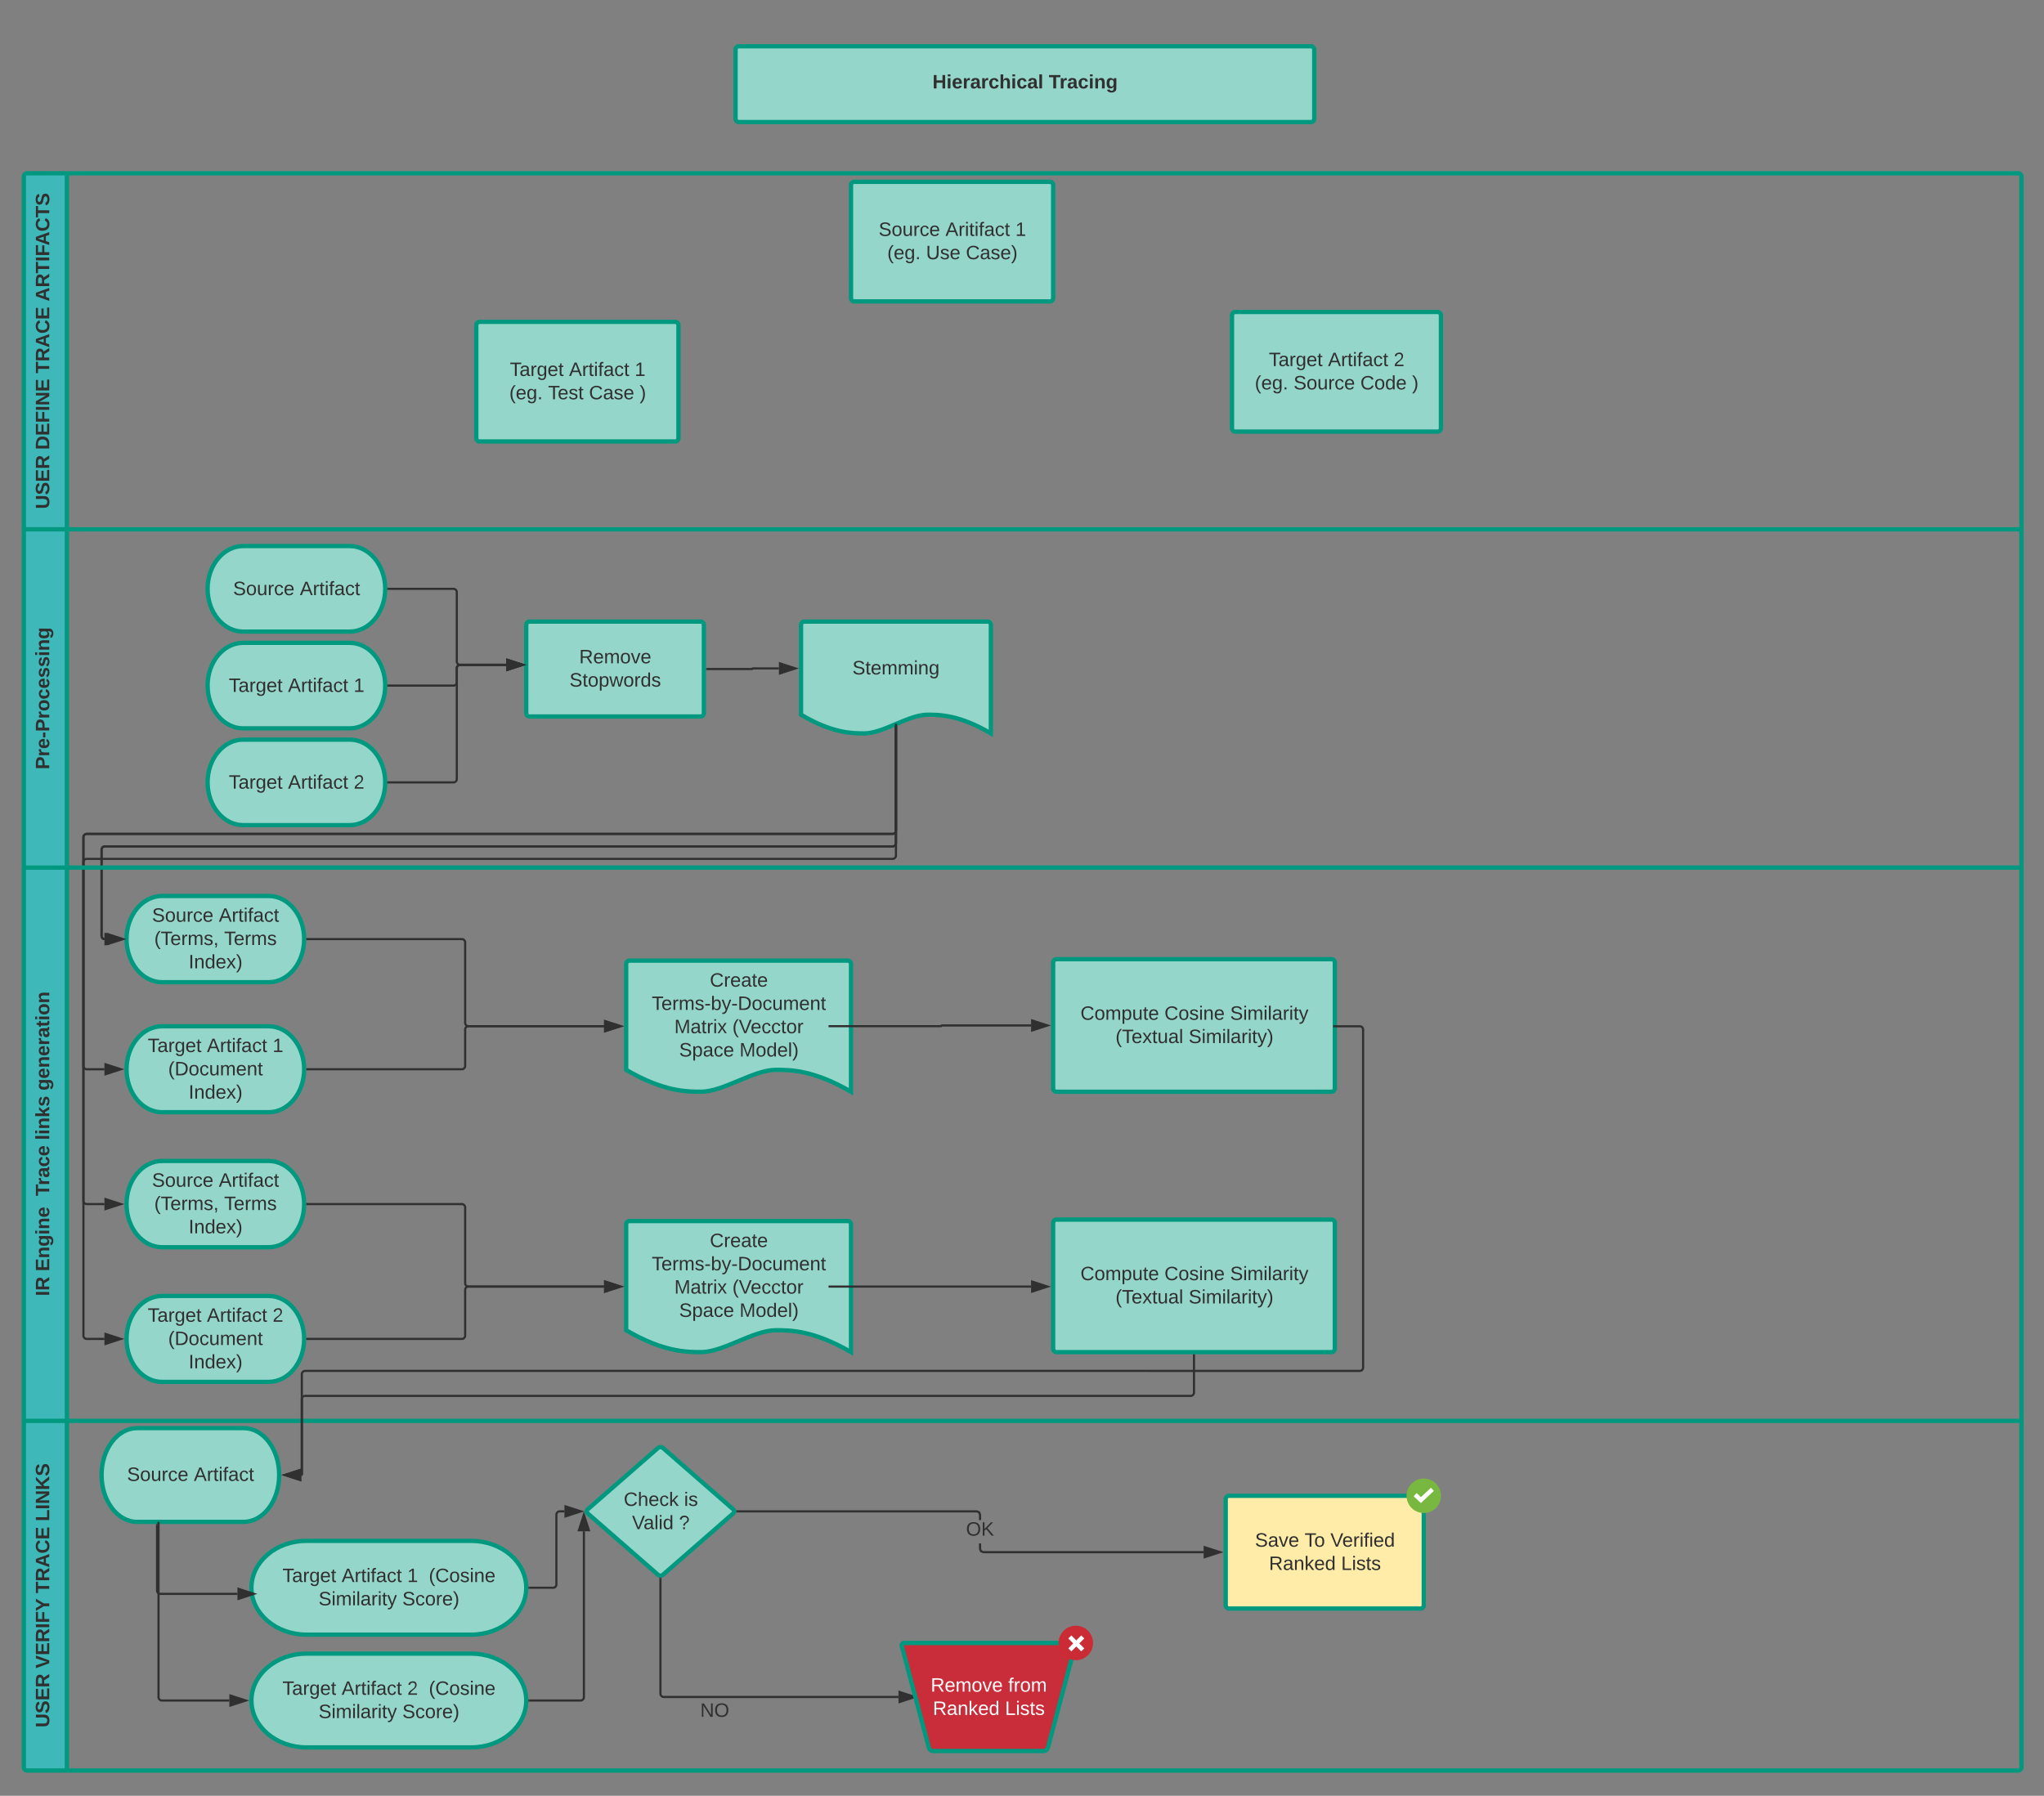 <svg xmlns="http://www.w3.org/2000/svg" xmlns:xlink="http://www.w3.org/1999/xlink" xmlns:lucid="lucid" width="1896" height="1666"><rect width="100%" height="100%" fill="#808080" stroke="none"/><g transform="translate(-68 -49)" lucid:page-tab-id="0_0"><path d="M723.9 669.68h41.77c.16 0 .3-.13.3-.3 0-.15.12-.28.28-.28h24.28" stroke="#303030" stroke-width="2" fill="none"/><path d="M723.9 670.68h-1v-2h1z" fill="#303030"/><path d="M805.8 669.1l-14.27 4.63v-9.27z" stroke="#303030" stroke-width="2" fill="#303030"/><path d="M811.03 628.65c0-1.65 1.34-3 3-3h170.1c1.65 0 3 1.35 3 3V729.4c-29.4-17.33-47.72-17.33-58.82-17.33-17.6 0-41.02 17.33-58.63 17.33-10.92 0-29.4 0-58.64-17.33z" stroke="#00987e" stroke-width="4" fill="#95d6cb"/><use xlink:href="#a" transform="matrix(1,0,0,1,816.593,631.214) translate(42.075 43.454)"/><path d="M857.38 220.67c0-1.66 1.34-3 3-3h181.53c1.67 0 3 1.34 3 3v104.97c0 1.66-1.33 3-3 3H860.4c-1.66 0-3-1.34-3-3z" stroke="#00987e" stroke-width="4" fill="#95d6cb"/><use xlink:href="#b" transform="matrix(1,0,0,1,862.937,223.227) translate(20.1 44.654)"/><use xlink:href="#c" transform="matrix(1,0,0,1,862.937,223.227) translate(82.05 44.654)"/><use xlink:href="#d" transform="matrix(1,0,0,1,862.937,223.227) translate(146.9 44.654)"/><use xlink:href="#e" transform="matrix(1,0,0,1,862.937,223.227) translate(28.1 66.254)"/><use xlink:href="#f" transform="matrix(1,0,0,1,862.937,223.227) translate(64.05 66.254)"/><use xlink:href="#g" transform="matrix(1,0,0,1,862.937,223.227) translate(101 66.254)"/><path d="M392.37 555.6c18.2 0 32.95 17.77 32.95 39.68 0 21.9-14.75 39.67-32.95 39.67h-98.85c-18.2 0-32.95-17.76-32.95-39.67 0-21.9 14.75-39.67 32.95-39.67z" stroke="#00987e" stroke-width="4" fill="#95d6cb"/><use xlink:href="#b" transform="matrix(1,0,0,1,266.129,561.172) translate(18.075 39.954)"/><use xlink:href="#h" transform="matrix(1,0,0,1,266.129,561.172) translate(80.025 39.954)"/><path d="M556.14 628.65c0-1.65 1.34-3 3-3H717.9c1.64 0 3 1.35 3 3v82.06c0 1.66-1.36 3-3 3H559.13c-1.66 0-3-1.34-3-3z" stroke="#00987e" stroke-width="4" fill="#95d6cb"/><use xlink:href="#i" transform="matrix(1,0,0,1,561.697,631.214) translate(43.55 33.154)"/><use xlink:href="#j" transform="matrix(1,0,0,1,561.697,631.214) translate(34.55 54.754)"/><path d="M678.38 1392.3c1.25-1.08 3.27-1.08 4.52 0l65.15 56.87c1.25 1.1 1.25 2.86 0 3.95l-65.15 56.86c-1.25 1.1-3.27 1.1-4.52 0l-65.15-56.86c-1.25-1.1-1.25-2.86 0-3.95z" stroke="#00987e" stroke-width="4" fill="#95d6cb"/><use xlink:href="#k" transform="matrix(1,0,0,1,616.532,1395.901) translate(30.05 50.154)"/><use xlink:href="#l" transform="matrix(1,0,0,1,616.532,1395.901) translate(86 50.154)"/><use xlink:href="#m" transform="matrix(1,0,0,1,616.532,1395.901) translate(37.725 71.754)"/><use xlink:href="#n" transform="matrix(1,0,0,1,616.532,1395.901) translate(81.275 71.754)"/><path d="M978.08 1485.8l.65 1.55 1.55.64h204.18v2H979.88l-2.7-1.12-1.1-2.7v-5.3h2zm-1.1-34.54l1.1 2.7v5.3h-2v-4.92l-.64-1.55-1.56-.66H752.2v-2h222.08z" fill="#303030"/><path d="M752.23 1452.14h-1.5l.47-1-.47-1h1.5zM1199.73 1489l-14.27 4.63v-9.27z" fill="#303030"/><path d="M1202.96 1489l-18.5 6V1483zm-16.5 3.25l10.03-3.26-10.04-3.27z" fill="#303030"/><use xlink:href="#o" transform="matrix(1,0,0,1,964.081,1459.269) translate(0 14.4)"/><path d="M648.83 943.22c0-1.65 1.34-3 3-3h202.55c1.65 0 3 1.35 3 3v118.6c-34.83-20.3-56.52-20.3-69.66-20.3-20.85 0-48.6 20.3-69.45 20.3-12.93 0-34.83 0-69.44-20.3z" stroke="#00987e" stroke-width="4" fill="#95d6cb"/><use xlink:href="#p" transform="matrix(1,0,0,1,654.386,945.785) translate(72.05 18.554)"/><use xlink:href="#q" transform="matrix(1,0,0,1,654.386,945.785) translate(18.175 40.154)"/><use xlink:href="#r" transform="matrix(1,0,0,1,654.386,945.785) translate(39.125 61.754)"/><use xlink:href="#s" transform="matrix(1,0,0,1,654.386,945.785) translate(92.975 61.754)"/><use xlink:href="#t" transform="matrix(1,0,0,1,654.386,945.785) translate(43.575 83.354)"/><use xlink:href="#u" transform="matrix(1,0,0,1,654.386,945.785) translate(99.575 83.354)"/><path d="M1204.96 1439.68c0-1.65 1.34-3 3-3h177.72c1.66 0 3 1.35 3 3v98.62c0 1.66-1.34 3-3 3h-177.72c-1.66 0-3-1.34-3-3z" stroke="#00987e" stroke-width="4" fill="#ffeca9"/><path d="M1404.68 1436.68c0 8.84-7.16 16-16 16-8.83 0-16-7.16-16-16 0-8.83 7.17-16 16-16 8.84 0 16 7.17 16 16z" fill="#78b740"/><path d="M1382.05 1434.2l-2.74 2.92 6.73 6.3 12.02-11.28-2.74-2.9-9.27 8.7-3.98-3.74z" fill="#fff"/><use xlink:href="#v" transform="matrix(1,0,0,1,1210.522,1442.246) translate(21.6 41.654)"/><use xlink:href="#w" transform="matrix(1,0,0,1,1210.522,1442.246) translate(67.6 41.654)"/><use xlink:href="#x" transform="matrix(1,0,0,1,1210.522,1442.246) translate(91.55 41.654)"/><use xlink:href="#y" transform="matrix(1,0,0,1,1210.522,1442.246) translate(34.55 63.254)"/><use xlink:href="#z" transform="matrix(1,0,0,1,1210.522,1442.246) translate(101.5 63.254)"/><path d="M750.3 94.94c0-1.65 1.35-3 3-3h530.8c1.65 0 3 1.35 3 3v64.27c0 1.66-1.35 3-3 3H753.3c-1.65 0-3-1.34-3-3z" stroke="#00987e" stroke-width="4" fill="#95d6cb"/><use xlink:href="#A" transform="matrix(1,0,0,1,755.311,96.942) translate(177.625 34.1)"/><use xlink:href="#B" transform="matrix(1,0,0,1,755.311,96.942) translate(285.525 34.1)"/><path d="M1044.9 941.86c0-1.65 1.35-3 3-3h255.27c1.66 0 3 1.35 3 3v116.97c0 1.66-1.34 3-3 3H1047.9c-1.65 0-3-1.34-3-3z" stroke="#00987e" stroke-width="4" fill="#95d6cb"/><use xlink:href="#C" transform="matrix(1,0,0,1,1050.472,944.426) translate(19.75 50.654)"/><use xlink:href="#D" transform="matrix(1,0,0,1,1050.472,944.426) translate(97.65 50.654)"/><use xlink:href="#E" transform="matrix(1,0,0,1,1050.472,944.426) translate(158.55 50.654)"/><use xlink:href="#F" transform="matrix(1,0,0,1,1050.472,944.426) translate(52.25 72.254)"/><use xlink:href="#G" transform="matrix(1,0,0,1,1050.472,944.426) translate(120.1 72.254)"/><path d="M509.8 350.6c0-1.67 1.33-3 3-3h181.53c1.65 0 3 1.33 3 3v104.96c0 1.65-1.35 3-3 3H512.8c-1.67 0-3-1.35-3-3z" stroke="#00987e" stroke-width="4" fill="#95d6cb"/><use xlink:href="#H" transform="matrix(1,0,0,1,515.352,353.146) translate(25.6 44.654)"/><use xlink:href="#I" transform="matrix(1,0,0,1,515.352,353.146) translate(80.5 44.654)"/><use xlink:href="#d" transform="matrix(1,0,0,1,515.352,353.146) translate(141.4 44.654)"/><use xlink:href="#e" transform="matrix(1,0,0,1,515.352,353.146) translate(25.1 66.254)"/><use xlink:href="#J" transform="matrix(1,0,0,1,515.352,353.146) translate(61.05 66.254)"/><use xlink:href="#K" transform="matrix(1,0,0,1,515.352,353.146) translate(99 66.254)"/><use xlink:href="#L" transform="matrix(1,0,0,1,515.352,353.146) translate(145.95 66.254)"/><path d="M1210.8 341.44c0-1.65 1.35-3 3-3h187.8c1.67 0 3 1.35 3 3v104.98c0 1.65-1.33 3-3 3h-187.8c-1.65 0-3-1.35-3-3z" stroke="#00987e" stroke-width="4" fill="#95d6cb"/><use xlink:href="#H" transform="matrix(1,0,0,1,1216.365,344.004) translate(28.6 44.654)"/><use xlink:href="#I" transform="matrix(1,0,0,1,1216.365,344.004) translate(83.5 44.654)"/><use xlink:href="#M" transform="matrix(1,0,0,1,1216.365,344.004) translate(144.4 44.654)"/><use xlink:href="#e" transform="matrix(1,0,0,1,1216.365,344.004) translate(15.6 66.254)"/><use xlink:href="#N" transform="matrix(1,0,0,1,1216.365,344.004) translate(51.55 66.254)"/><use xlink:href="#O" transform="matrix(1,0,0,1,1216.365,344.004) translate(113.5 66.254)"/><use xlink:href="#L" transform="matrix(1,0,0,1,1216.365,344.004) translate(161.45 66.254)"/><path d="M392.37 645.4c18.2 0 32.95 17.75 32.95 39.65s-14.75 39.67-32.95 39.67h-98.85c-18.2 0-32.95-17.76-32.95-39.67 0-21.9 14.75-39.66 32.95-39.66z" stroke="#00987e" stroke-width="4" fill="#95d6cb"/><use xlink:href="#H" transform="matrix(1,0,0,1,266.129,650.948) translate(14.1 39.954)"/><use xlink:href="#I" transform="matrix(1,0,0,1,266.129,650.948) translate(69 39.954)"/><use xlink:href="#P" transform="matrix(1,0,0,1,266.129,650.948) translate(129.9 39.954)"/><path d="M392.37 735.16c18.2 0 32.95 17.76 32.95 39.67 0 21.9-14.75 39.67-32.95 39.67h-98.85c-18.2 0-32.95-17.76-32.95-39.67 0-21.9 14.75-39.67 32.95-39.67z" stroke="#00987e" stroke-width="4" fill="#95d6cb"/><use xlink:href="#H" transform="matrix(1,0,0,1,266.129,740.723) translate(14.1 39.954)"/><use xlink:href="#I" transform="matrix(1,0,0,1,266.129,740.723) translate(69 39.954)"/><use xlink:href="#Q" transform="matrix(1,0,0,1,266.129,740.723) translate(129.9 39.954)"/><path d="M428.32 685.05h60.4c1.66 0 3-1.34 3-3v-13.27c0-1.66 1.35-3 3-3h42.9" stroke="#303030" stroke-width="2" fill="none"/><path d="M428.35 686.05h-1.1l.07-.96-.03-1.05h1.05z" fill="#303030"/><path d="M552.9 665.78l-14.27 4.63v-9.26z" stroke="#303030" stroke-width="2" fill="#303030"/><path d="M428.32 774.83h60.4c1.66 0 3-1.34 3-3V668.78c0-1.66 1.35-3 3-3h42.9" stroke="#303030" stroke-width="2" fill="none"/><path d="M428.35 775.83h-1.1l.07-.97-.03-1.03h1.05z" fill="#303030"/><path d="M552.9 665.78l-14.27 4.63v-9.26z" stroke="#303030" stroke-width="2" fill="#303030"/><path d="M317.18 880.22c18.2 0 32.95 17.9 32.95 40s-14.75 40-32.95 40h-98.85c-18.2 0-32.95-17.9-32.95-40s14.75-40 32.95-40z" stroke="#00987e" stroke-width="4" fill="#95d6cb"/><use xlink:href="#b" transform="matrix(1,0,0,1,190.94,885.777) translate(18.075 18.354)"/><use xlink:href="#R" transform="matrix(1,0,0,1,190.94,885.777) translate(80.025 18.354)"/><use xlink:href="#S" transform="matrix(1,0,0,1,190.94,885.777) translate(20.175 39.954)"/><use xlink:href="#T" transform="matrix(1,0,0,1,190.94,885.777) translate(84.975 39.954)"/><use xlink:href="#U" transform="matrix(1,0,0,1,190.94,885.777) translate(52.025 61.554)"/><path d="M317.18 1001.12c18.2 0 32.95 17.84 32.95 39.85 0 22.02-14.75 39.86-32.95 39.86h-98.85c-18.2 0-32.95-17.84-32.95-39.86 0-22 14.75-39.85 32.95-39.85z" stroke="#00987e" stroke-width="4" fill="#95d6cb"/><use xlink:href="#H" transform="matrix(1,0,0,1,190.94,1006.678) translate(14.1 18.354)"/><use xlink:href="#I" transform="matrix(1,0,0,1,190.94,1006.678) translate(69 18.354)"/><use xlink:href="#d" transform="matrix(1,0,0,1,190.94,1006.678) translate(129.9 18.354)"/><use xlink:href="#V" transform="matrix(1,0,0,1,190.94,1006.678) translate(33.075 39.954)"/><use xlink:href="#W" transform="matrix(1,0,0,1,190.94,1006.678) translate(52.025 61.554)"/><path d="M428.32 595.28h60.4c1.66 0 3 1.34 3 3v64.5c0 1.65 1.35 3 3 3h42.9" stroke="#303030" stroke-width="2" fill="none"/><path d="M428.35 596.28h-1.1l.07-.97-.03-1.02h1.05z" fill="#303030"/><path d="M552.9 665.78l-14.27 4.63v-9.26z" stroke="#303030" stroke-width="2" fill="#303030"/><path d="M899.08 723.62V831.2c0 1.66-1.34 3-3 3H165.2c-1.65 0-3 1.35-3 3v80.35c0 1.47 1.2 2.67 2.68 2.67" stroke="#303030" stroke-width="2" fill="none"/><path d="M900.08 723.64h-2V723l2-.77z" fill="#303030"/><path d="M180.14 920.22l-14.26 4.63v-9.27z" stroke="#303030" stroke-width="2" fill="#303030"/><path d="M899.08 721.47V831.2c0 1.66-1.34 3-3 3H165.2c-1.65 0-3 1.35-3 3v80.02c0 1.65 1.35 3 3 3h1.68M899.08 721.5v-1.03" stroke="#303030" stroke-width="2" fill="none"/><path d="M182.14 920.22l-14.26 4.63v-9.27z" stroke="#303030" stroke-width="2" fill="#303030"/><path d="M899.08 723.62v96c0 1.65-1.34 3-3 3h-747.7c-1.66 0-3 1.34-3 3v212.35c0 1.66 1.34 3 3 3h16.5" stroke="#303030" stroke-width="2" fill="none"/><path d="M900.08 723.64h-2V723l2-.77z" fill="#303030"/><path d="M180.14 1040.97l-14.26 4.64v-9.26z" stroke="#303030" stroke-width="2" fill="#303030"/><path d="M317.18 1251.3c18.2 0 32.95 17.85 32.95 39.86 0 22-14.75 39.86-32.95 39.86h-98.85c-18.2 0-32.95-17.85-32.95-39.86 0-22 14.75-39.85 32.95-39.85z" stroke="#00987e" stroke-width="4" fill="#95d6cb"/><use xlink:href="#H" transform="matrix(1,0,0,1,190.94,1256.867) translate(14.1 18.354)"/><use xlink:href="#I" transform="matrix(1,0,0,1,190.94,1256.867) translate(69 18.354)"/><use xlink:href="#M" transform="matrix(1,0,0,1,190.94,1256.867) translate(129.9 18.354)"/><use xlink:href="#V" transform="matrix(1,0,0,1,190.94,1256.867) translate(33.075 39.954)"/><use xlink:href="#W" transform="matrix(1,0,0,1,190.94,1256.867) translate(52.025 61.554)"/><path d="M317.18 1126.07c18.2 0 32.95 17.9 32.95 40s-14.75 40-32.95 40h-98.85c-18.2 0-32.95-17.9-32.95-40s14.75-40 32.95-40z" stroke="#00987e" stroke-width="4" fill="#95d6cb"/><use xlink:href="#b" transform="matrix(1,0,0,1,190.94,1131.629) translate(18.075 18.354)"/><use xlink:href="#R" transform="matrix(1,0,0,1,190.94,1131.629) translate(80.025 18.354)"/><use xlink:href="#S" transform="matrix(1,0,0,1,190.94,1131.629) translate(20.175 39.954)"/><use xlink:href="#T" transform="matrix(1,0,0,1,190.94,1131.629) translate(84.975 39.954)"/><use xlink:href="#U" transform="matrix(1,0,0,1,190.94,1131.629) translate(52.025 61.554)"/><path d="M899.08 723.62V842.8c0 1.65-1.34 3-3 3h-747.7c-1.66 0-3 1.33-3 3v314.27c0 1.65 1.34 3 3 3h16.5" stroke="#303030" stroke-width="2" fill="none"/><path d="M900.08 723.64h-2V723l2-.77z" fill="#303030"/><path d="M180.14 1166.07l-14.26 4.63v-9.27z" stroke="#303030" stroke-width="2" fill="#303030"/><path d="M899.08 723.62v96c0 1.65-1.34 3-3 3h-747.7c-1.66 0-3 1.34-3 3v462.54c0 1.66 1.34 3 3 3h16.5" stroke="#303030" stroke-width="2" fill="none"/><path d="M900.08 723.64h-2V723l2-.77z" fill="#303030"/><path d="M180.14 1291.16l-14.26 4.64v-9.27z" stroke="#303030" stroke-width="2" fill="#303030"/><path d="M648.83 1184.8c0-1.67 1.34-3 3-3h202.55c1.65 0 3 1.33 3 3v118.6c-34.83-20.3-56.52-20.3-69.66-20.3-20.85 0-48.6 20.3-69.45 20.3-12.93 0-34.83 0-69.44-20.3z" stroke="#00987e" stroke-width="4" fill="#95d6cb"/><use xlink:href="#p" transform="matrix(1,0,0,1,654.386,1187.35) translate(72.05 18.554)"/><use xlink:href="#q" transform="matrix(1,0,0,1,654.386,1187.35) translate(18.175 40.154)"/><use xlink:href="#r" transform="matrix(1,0,0,1,654.386,1187.35) translate(39.125 61.754)"/><use xlink:href="#s" transform="matrix(1,0,0,1,654.386,1187.35) translate(92.975 61.754)"/><use xlink:href="#t" transform="matrix(1,0,0,1,654.386,1187.35) translate(43.575 83.354)"/><use xlink:href="#u" transform="matrix(1,0,0,1,654.386,1187.35) translate(99.575 83.354)"/><path d="M1044.9 1183.43c0-1.66 1.35-3 3-3h255.27c1.66 0 3 1.34 3 3v116.97c0 1.65-1.34 3-3 3H1047.9c-1.65 0-3-1.35-3-3z" stroke="#00987e" stroke-width="4" fill="#95d6cb"/><g><use xlink:href="#C" transform="matrix(1,0,0,1,1050.472,1185.991) translate(19.75 50.654)"/><use xlink:href="#D" transform="matrix(1,0,0,1,1050.472,1185.991) translate(97.65 50.654)"/><use xlink:href="#E" transform="matrix(1,0,0,1,1050.472,1185.991) translate(158.55 50.654)"/><use xlink:href="#F" transform="matrix(1,0,0,1,1050.472,1185.991) translate(52.25 72.254)"/><use xlink:href="#G" transform="matrix(1,0,0,1,1050.472,1185.991) translate(120.1 72.254)"/></g><path d="M353.13 1166.07h143.35c1.65 0 3 1.34 3 3v70.52c0 1.65 1.34 3 3 3h125.84" stroke="#303030" stroke-width="2" fill="none"/><path d="M353.16 1167.07h-1.1l.07-.98-.03-1.03h1.06z" fill="#303030"/><path d="M643.6 1242.6l-14.28 4.63v-9.27z" stroke="#303030" stroke-width="2" fill="#303030"/><path d="M353.13 1291.16h143.35c1.65 0 3-1.34 3-3v-42.57c0-1.66 1.34-3 3-3h125.84" stroke="#303030" stroke-width="2" fill="none"/><path d="M353.16 1292.16h-1.1l.07-.97-.03-1.04h1.06z" fill="#303030"/><path d="M643.6 1242.6l-14.28 4.63v-9.27z" stroke="#303030" stroke-width="2" fill="#303030"/><path d="M353.13 920.22h143.35c1.65 0 3 1.34 3 3v74.8c0 1.66 1.34 3 3 3h125.84" stroke="#303030" stroke-width="2" fill="none"/><path d="M353.16 921.22h-1.1l.07-.98-.03-1.02h1.06z" fill="#303030"/><path d="M643.6 1001.03l-14.28 4.63v-9.27z" stroke="#303030" stroke-width="2" fill="#303030"/><path d="M353.13 1040.97h143.35c1.65 0 3-1.34 3-3v-33.94c0-1.66 1.34-3 3-3h125.84" stroke="#303030" stroke-width="2" fill="none"/><path d="M353.16 1041.97h-1.1l.07-.97-.03-1.03h1.06z" fill="#303030"/><path d="M643.6 1001.03l-14.28 4.63v-9.27z" stroke="#303030" stroke-width="2" fill="#303030"/><path d="M840.56 1242.6H1024.4M840.58 1242.6h-4.02" stroke="#303030" stroke-width="2" fill="none"/><path d="M1039.67 1242.6l-14.26 4.64v-9.27z" stroke="#303030" stroke-width="2" fill="#303030"/><path d="M840.56 1001.03H940.9c.18 0 .33-.15.33-.34 0-.2.16-.35.34-.35h82.84M840.58 1001.03h-4.02" stroke="#303030" stroke-width="2" fill="none"/><path d="M1039.67 1000.35l-14.26 4.63v-9.27z" stroke="#303030" stroke-width="2" fill="#303030"/><g><path d="M130.1 1691.58h-37c-1.67 0-3-1.34-3-3V212.75c0-1.66 1.33-3 3-3h37" fill="#3fb8b9"/><path d="M130.1 1691.58h-37c-1.67 0-3-1.34-3-3V212.75c0-1.66 1.33-3 3-3h37" stroke="#00987e" stroke-width="4" fill="none"/><path d="M130.1 1691.58h1810c1.66 0 3-1.34 3-3V212.75c0-1.66-1.34-3-3-3h-1810M130.1 1691.58V209.75M90.1 1367.17h1853M90.1 853.9h1853M90.1 540.06h1853" stroke="#00987e" stroke-width="4" fill="none"/></g><g><use xlink:href="#X" transform="matrix(6.123233995736766e-17,-1,1,6.123233995736766e-17,90.086,540.058) translate(18.9 23.6)"/><use xlink:href="#Y" transform="matrix(6.123233995736766e-17,-1,1,6.123233995736766e-17,90.086,540.058) translate(73.8 23.6)"/><use xlink:href="#Z" transform="matrix(6.123233995736766e-17,-1,1,6.123233995736766e-17,90.086,540.058) translate(144.65 23.6)"/><use xlink:href="#aa" transform="matrix(6.123233995736766e-17,-1,1,6.123233995736766e-17,90.086,540.058) translate(211.45 23.6)"/></g><g><use xlink:href="#ab" transform="matrix(6.123233995736766e-17,-1,1,6.123233995736766e-17,90.086,853.912) translate(91.1 23.6)"/></g><g><use xlink:href="#ac" transform="matrix(6.123233995736766e-17,-1,1,6.123233995736766e-17,90.086,1367.168) translate(115.775 23.6)"/><use xlink:href="#ad" transform="matrix(6.123233995736766e-17,-1,1,6.123233995736766e-17,90.086,1367.168) translate(138.725 23.6)"/><use xlink:href="#ae" transform="matrix(6.123233995736766e-17,-1,1,6.123233995736766e-17,90.086,1367.168) translate(208.575 23.6)"/><use xlink:href="#af" transform="matrix(6.123233995736766e-17,-1,1,6.123233995736766e-17,90.086,1367.168) translate(260.525 23.6)"/><use xlink:href="#ag" transform="matrix(6.123233995736766e-17,-1,1,6.123233995736766e-17,90.086,1367.168) translate(306.475 23.6)"/></g><g><use xlink:href="#X" transform="matrix(6.123233995736766e-17,-1,1,6.123233995736766e-17,90.086,1691.581) translate(39.95 23.6)"/><use xlink:href="#ah" transform="matrix(6.123233995736766e-17,-1,1,6.123233995736766e-17,90.086,1691.581) translate(94.85 23.6)"/><use xlink:href="#Z" transform="matrix(6.123233995736766e-17,-1,1,6.123233995736766e-17,90.086,1691.581) translate(164.4 23.6)"/><use xlink:href="#ai" transform="matrix(6.123233995736766e-17,-1,1,6.123233995736766e-17,90.086,1691.581) translate(231.2 23.6)"/></g><path d="M294 1373.9c18.2 0 32.96 19.46 32.96 43.48 0 24.03-14.76 43.5-32.95 43.5h-98.84c-18.2 0-32.95-19.47-32.95-43.5 0-24.02 14.76-43.5 32.96-43.5z" stroke="#00987e" stroke-width="4" fill="#95d6cb"/><g><use xlink:href="#b" transform="matrix(1,0,0,1,167.767,1379.448) translate(18.075 43.454)"/><use xlink:href="#R" transform="matrix(1,0,0,1,167.767,1379.448) translate(80.025 43.454)"/></g><path d="M505.16 1478.5c28.15 0 50.98 19.48 50.98 43.5 0 24.03-22.83 43.5-50.98 43.5H352.22c-28.16 0-50.98-19.47-50.98-43.5 0-24.02 22.82-43.5 50.98-43.5z" stroke="#00987e" stroke-width="4" fill="#95d6cb"/><g><use xlink:href="#H" transform="matrix(1,0,0,1,306.801,1484.066) translate(23.175 32.654)"/><use xlink:href="#I" transform="matrix(1,0,0,1,306.801,1484.066) translate(78.075 32.654)"/><use xlink:href="#aj" transform="matrix(1,0,0,1,306.801,1484.066) translate(138.975 32.654)"/><use xlink:href="#ak" transform="matrix(1,0,0,1,306.801,1484.066) translate(158.975 32.654)"/><use xlink:href="#al" transform="matrix(1,0,0,1,306.801,1484.066) translate(56.7 54.254)"/><use xlink:href="#am" transform="matrix(1,0,0,1,306.801,1484.066) translate(134.4 54.254)"/></g><path d="M505.16 1583.12c28.15 0 50.98 19.48 50.98 43.5s-22.83 43.5-50.98 43.5H352.22c-28.16 0-50.98-19.48-50.98-43.5s22.82-43.5 50.98-43.5z" stroke="#00987e" stroke-width="4" fill="#95d6cb"/><g><use xlink:href="#H" transform="matrix(1,0,0,1,306.801,1588.684) translate(23.175 32.654)"/><use xlink:href="#I" transform="matrix(1,0,0,1,306.801,1588.684) translate(78.075 32.654)"/><use xlink:href="#an" transform="matrix(1,0,0,1,306.801,1588.684) translate(138.975 32.654)"/><use xlink:href="#ak" transform="matrix(1,0,0,1,306.801,1588.684) translate(158.975 32.654)"/><use xlink:href="#al" transform="matrix(1,0,0,1,306.801,1588.684) translate(56.7 54.254)"/><use xlink:href="#am" transform="matrix(1,0,0,1,306.801,1588.684) translate(134.4 54.254)"/></g><path d="M213.68 1463.88v60.8c0 1.65 1.34 3 3 3h71.57" stroke="#303030" stroke-width="2" fill="none"/><path d="M214.68 1463.9h-2v-1.02h2z" fill="#303030"/><path d="M303.5 1527.67l-14.25 4.64v-9.26z" stroke="#303030" stroke-width="2" fill="#303030"/><path d="M215.04 1461.88v161.74c0 1.66 1.34 3 3 3h62.7M215.04 1461.9v-1.02" stroke="#303030" stroke-width="2" fill="none"/><path d="M296 1626.62l-14.26 4.64V1622z" stroke="#303030" stroke-width="2" fill="#303030"/><path d="M680.64 1513.77v106.57c0 1.66 1.34 3 3 3h217.8" stroke="#303030" stroke-width="2" fill="none"/><path d="M681.1 1512.87l.54-.22v1.14h-2v-1.26z" fill="#303030"/><path d="M916.7 1623.34l-14.26 4.64v-9.27z" stroke="#303030" stroke-width="2" fill="#303030"/><g><use xlink:href="#ao" transform="matrix(1,0,0,1,717.528,1627.343) translate(0 14.4)"/></g><path d="M904.5 1576.13c-.43-1.6.56-2.9 2.22-2.9h156.2c1.66 0 2.66 1.3 2.23 2.9l-25.17 94.42c-.43 1.6-2.12 2.9-3.78 2.9H933.45c-1.66 0-3.35-1.3-3.78-2.9z" stroke="#00987e" stroke-width="4" fill="#c92d39"/><path d="M1081.93 1573.23c0 8.84-7.17 16-16 16-8.84 0-16-7.16-16-16 0-8.83 7.16-16 16-16 8.83 0 16 7.17 16 16z" fill="#cb2b35"/><path d="M1066.34 1570.82l-4.58-4.6-2.83 2.84 4.58 4.6-4.57 4.57 2.83 2.83 4.58-4.58 4.6 4.58 2.82-2.83-4.6-4.58 4.6-4.6-2.83-2.82-4.6 4.6z" fill="#fff"/><g><use xlink:href="#ap" transform="matrix(1,0,0,1,908.721,1578.234) translate(22.6 40.154)"/><use xlink:href="#aq" transform="matrix(1,0,0,1,908.721,1578.234) translate(94.5 40.154)"/><use xlink:href="#ar" transform="matrix(1,0,0,1,908.721,1578.234) translate(24.55 61.754)"/><use xlink:href="#as" transform="matrix(1,0,0,1,908.721,1578.234) translate(91.5 61.754)"/></g><path d="M559.14 1522h21.97c1.67 0 3-1.34 3-3v-64.86c0-1.65 1.35-3 3-3h4.48" stroke="#303030" stroke-width="2" fill="none"/><path d="M559.16 1523h-1.07l.04-1.06-.05-.94h1.06z" fill="#303030"/><path d="M606.84 1451.14l-14.26 4.64v-9.27z" stroke="#303030" stroke-width="2" fill="#303030"/><path d="M559.14 1626.62h47.48c1.65 0 3-1.34 3-3v-153.97" stroke="#303030" stroke-width="2" fill="none"/><path d="M559.16 1627.62h-1.07l.04-1.06-.05-.94h1.06z" fill="#303030"/><path d="M609.62 1454.38l4.63 14.27h-9.27z" stroke="#303030" stroke-width="2" fill="#303030"/><path d="M1175.54 1306.4v34.6c0 1.65-1.34 3-3 3H350.96c-1.66 0-3 1.34-3 3v69.9c0 .26-.23.48-.5.48" stroke="#303030" stroke-width="2" fill="none"/><path d="M1176.54 1306.42h-2v-1.02h2z" fill="#303030"/><path d="M332.2 1417.38l14.26-4.63v9.27z" stroke="#303030" stroke-width="2" fill="#303030"/><path d="M1305.6 1001.12h23.8c1.67 0 3 1.34 3 3v313.7c0 1.66-1.33 3-3 3H350.97c-1.66 0-3 1.35-3 3v93.07c0 .26-.23.48-.5.48M1305.64 1001.12h-1.03" stroke="#303030" stroke-width="2" fill="none"/><path d="M332.2 1417.38l14.26-4.63v9.27z" stroke="#303030" stroke-width="2" fill="#303030"/><defs><path fill="#303030" d="M185-189c-5-48-123-54-124 2 14 75 158 14 163 119 3 78-121 87-175 55-17-10-28-26-33-46l33-7c5 56 141 63 141-1 0-78-155-14-162-118-5-82 145-84 179-34 5 7 8 16 11 25" id="at"/><path fill="#303030" d="M59-47c-2 24 18 29 38 22v24C64 9 27 4 27-40v-127H5v-23h24l9-43h21v43h35v23H59v120" id="au"/><path fill="#303030" d="M100-194c63 0 86 42 84 106H49c0 40 14 67 53 68 26 1 43-12 49-29l28 8c-11 28-37 45-77 45C44 4 14-33 15-96c1-61 26-98 85-98zm52 81c6-60-76-77-97-28-3 7-6 17-6 28h103" id="av"/><path fill="#303030" d="M210-169c-67 3-38 105-44 169h-31v-121c0-29-5-50-35-48C34-165 62-65 56 0H25l-1-190h30c1 10-1 24 2 32 10-44 99-50 107 0 11-21 27-35 58-36 85-2 47 119 55 194h-31v-121c0-29-5-49-35-48" id="aw"/><path fill="#303030" d="M24-231v-30h32v30H24zM24 0v-190h32V0H24" id="ax"/><path fill="#303030" d="M117-194c89-4 53 116 60 194h-32v-121c0-31-8-49-39-48C34-167 62-67 57 0H25l-1-190h30c1 10-1 24 2 32 11-22 29-35 61-36" id="ay"/><path fill="#303030" d="M177-190C167-65 218 103 67 71c-23-6-38-20-44-43l32-5c15 47 100 32 89-28v-30C133-14 115 1 83 1 29 1 15-40 15-95c0-56 16-97 71-98 29-1 48 16 59 35 1-10 0-23 2-32h30zM94-22c36 0 50-32 50-73 0-42-14-75-50-75-39 0-46 34-46 75s6 73 46 73" id="az"/><g id="a"><use transform="matrix(0.05,0,0,0.05,0,0)" xlink:href="#at"/><use transform="matrix(0.05,0,0,0.05,12,0)" xlink:href="#au"/><use transform="matrix(0.05,0,0,0.05,17,0)" xlink:href="#av"/><use transform="matrix(0.05,0,0,0.05,27,0)" xlink:href="#aw"/><use transform="matrix(0.05,0,0,0.05,41.95,0)" xlink:href="#aw"/><use transform="matrix(0.05,0,0,0.05,56.9,0)" xlink:href="#ax"/><use transform="matrix(0.05,0,0,0.05,60.85,0)" xlink:href="#ay"/><use transform="matrix(0.05,0,0,0.05,70.85,0)" xlink:href="#az"/></g><path fill="#303030" d="M100-194c62-1 85 37 85 99 1 63-27 99-86 99S16-35 15-95c0-66 28-99 85-99zM99-20c44 1 53-31 53-75 0-43-8-75-51-75s-53 32-53 75 10 74 51 75" id="aA"/><path fill="#303030" d="M84 4C-5 8 30-112 23-190h32v120c0 31 7 50 39 49 72-2 45-101 50-169h31l1 190h-30c-1-10 1-25-2-33-11 22-28 36-60 37" id="aB"/><path fill="#303030" d="M114-163C36-179 61-72 57 0H25l-1-190h30c1 12-1 29 2 39 6-27 23-49 58-41v29" id="aC"/><path fill="#303030" d="M96-169c-40 0-48 33-48 73s9 75 48 75c24 0 41-14 43-38l32 2c-6 37-31 61-74 61-59 0-76-41-82-99-10-93 101-131 147-64 4 7 5 14 7 22l-32 3c-4-21-16-35-41-35" id="aD"/><g id="b"><use transform="matrix(0.05,0,0,0.05,0,0)" xlink:href="#at"/><use transform="matrix(0.05,0,0,0.05,12,0)" xlink:href="#aA"/><use transform="matrix(0.05,0,0,0.05,22,0)" xlink:href="#aB"/><use transform="matrix(0.05,0,0,0.05,32,0)" xlink:href="#aC"/><use transform="matrix(0.05,0,0,0.05,37.95,0)" xlink:href="#aD"/><use transform="matrix(0.05,0,0,0.05,46.95,0)" xlink:href="#av"/></g><path fill="#303030" d="M205 0l-28-72H64L36 0H1l101-248h38L239 0h-34zm-38-99l-47-123c-12 45-31 82-46 123h93" id="aE"/><path fill="#303030" d="M101-234c-31-9-42 10-38 44h38v23H63V0H32v-167H5v-23h27c-7-52 17-82 69-68v24" id="aF"/><path fill="#303030" d="M141-36C126-15 110 5 73 4 37 3 15-17 15-53c-1-64 63-63 125-63 3-35-9-54-41-54-24 1-41 7-42 31l-33-3c5-37 33-52 76-52 45 0 72 20 72 64v82c-1 20 7 32 28 27v20c-31 9-61-2-59-35zM48-53c0 20 12 33 32 33 41-3 63-29 60-74-43 2-92-5-92 41" id="aG"/><g id="c"><use transform="matrix(0.05,0,0,0.05,0,0)" xlink:href="#aE"/><use transform="matrix(0.05,0,0,0.05,12,0)" xlink:href="#aC"/><use transform="matrix(0.05,0,0,0.05,17.95,0)" xlink:href="#ax"/><use transform="matrix(0.05,0,0,0.05,21.9,0)" xlink:href="#au"/><use transform="matrix(0.05,0,0,0.05,26.9,0)" xlink:href="#ax"/><use transform="matrix(0.05,0,0,0.05,30.85,0)" xlink:href="#aF"/><use transform="matrix(0.05,0,0,0.05,35.85,0)" xlink:href="#aG"/><use transform="matrix(0.05,0,0,0.05,45.85,0)" xlink:href="#aD"/><use transform="matrix(0.05,0,0,0.05,54.85,0)" xlink:href="#au"/></g><path fill="#303030" d="M27 0v-27h64v-190l-56 39v-29l58-41h29v221h61V0H27" id="aH"/><use transform="matrix(0.05,0,0,0.05,0,0)" xlink:href="#aH" id="d"/><path fill="#303030" d="M87 75C49 33 22-17 22-94c0-76 28-126 65-167h31c-38 41-64 92-64 168S80 34 118 75H87" id="aI"/><path fill="#303030" d="M33 0v-38h34V0H33" id="aJ"/><g id="e"><use transform="matrix(0.05,0,0,0.05,0,0)" xlink:href="#aI"/><use transform="matrix(0.05,0,0,0.05,5.95,0)" xlink:href="#av"/><use transform="matrix(0.05,0,0,0.05,15.95,0)" xlink:href="#az"/><use transform="matrix(0.05,0,0,0.05,25.95,0)" xlink:href="#aJ"/></g><path fill="#303030" d="M232-93c-1 65-40 97-104 97C67 4 28-28 28-90v-158h33c8 89-33 224 67 224 102 0 64-133 71-224h33v155" id="aK"/><path fill="#303030" d="M135-143c-3-34-86-38-87 0 15 53 115 12 119 90S17 21 10-45l28-5c4 36 97 45 98 0-10-56-113-15-118-90-4-57 82-63 122-42 12 7 21 19 24 35" id="aL"/><g id="f"><use transform="matrix(0.05,0,0,0.05,0,0)" xlink:href="#aK"/><use transform="matrix(0.05,0,0,0.05,12.95,0)" xlink:href="#aL"/><use transform="matrix(0.05,0,0,0.05,21.95,0)" xlink:href="#av"/></g><path fill="#303030" d="M212-179c-10-28-35-45-73-45-59 0-87 40-87 99 0 60 29 101 89 101 43 0 62-24 78-52l27 14C228-24 195 4 139 4 59 4 22-46 18-125c-6-104 99-153 187-111 19 9 31 26 39 46" id="aM"/><path fill="#303030" d="M33-261c38 41 65 92 65 168S71 34 33 75H2C39 34 66-17 66-93S39-220 2-261h31" id="aN"/><g id="g"><use transform="matrix(0.05,0,0,0.05,0,0)" xlink:href="#aM"/><use transform="matrix(0.05,0,0,0.05,12.95,0)" xlink:href="#aG"/><use transform="matrix(0.05,0,0,0.05,22.95,0)" xlink:href="#aL"/><use transform="matrix(0.05,0,0,0.05,31.95,0)" xlink:href="#av"/><use transform="matrix(0.05,0,0,0.05,41.95,0)" xlink:href="#aN"/></g><g id="h"><use transform="matrix(0.05,0,0,0.05,0,0)" xlink:href="#aE"/><use transform="matrix(0.05,0,0,0.05,12,0)" xlink:href="#aC"/><use transform="matrix(0.05,0,0,0.05,17.95,0)" xlink:href="#au"/><use transform="matrix(0.05,0,0,0.05,22.95,0)" xlink:href="#ax"/><use transform="matrix(0.05,0,0,0.05,26.9,0)" xlink:href="#aF"/><use transform="matrix(0.05,0,0,0.05,31.9,0)" xlink:href="#aG"/><use transform="matrix(0.05,0,0,0.05,41.9,0)" xlink:href="#aD"/><use transform="matrix(0.05,0,0,0.05,50.9,0)" xlink:href="#au"/></g><path fill="#303030" d="M233-177c-1 41-23 64-60 70L243 0h-38l-65-103H63V0H30v-248c88 3 205-21 203 71zM63-129c60-2 137 13 137-47 0-61-80-42-137-45v92" id="aO"/><path fill="#303030" d="M108 0H70L1-190h34L89-25l56-165h34" id="aP"/><g id="i"><use transform="matrix(0.05,0,0,0.05,0,0)" xlink:href="#aO"/><use transform="matrix(0.05,0,0,0.05,12.95,0)" xlink:href="#av"/><use transform="matrix(0.05,0,0,0.05,22.95,0)" xlink:href="#aw"/><use transform="matrix(0.05,0,0,0.05,37.9,0)" xlink:href="#aA"/><use transform="matrix(0.05,0,0,0.05,47.9,0)" xlink:href="#aP"/><use transform="matrix(0.05,0,0,0.05,56.9,0)" xlink:href="#av"/></g><path fill="#303030" d="M115-194c55 1 70 41 70 98S169 2 115 4C84 4 66-9 55-30l1 105H24l-1-265h31l2 30c10-21 28-34 59-34zm-8 174c40 0 45-34 45-75s-6-73-45-74c-42 0-51 32-51 76 0 43 10 73 51 73" id="aQ"/><path fill="#303030" d="M206 0h-36l-40-164L89 0H53L-1-190h32L70-26l43-164h34l41 164 42-164h31" id="aR"/><path fill="#303030" d="M85-194c31 0 48 13 60 33l-1-100h32l1 261h-30c-2-10 0-23-3-31C134-8 116 4 85 4 32 4 16-35 15-94c0-66 23-100 70-100zm9 24c-40 0-46 34-46 75 0 40 6 74 45 74 42 0 51-32 51-76 0-42-9-74-50-73" id="aS"/><g id="j"><use transform="matrix(0.05,0,0,0.05,0,0)" xlink:href="#at"/><use transform="matrix(0.05,0,0,0.05,12,0)" xlink:href="#au"/><use transform="matrix(0.05,0,0,0.05,17,0)" xlink:href="#aA"/><use transform="matrix(0.05,0,0,0.05,27,0)" xlink:href="#aQ"/><use transform="matrix(0.05,0,0,0.05,37,0)" xlink:href="#aR"/><use transform="matrix(0.05,0,0,0.05,49.95,0)" xlink:href="#aA"/><use transform="matrix(0.05,0,0,0.05,59.95,0)" xlink:href="#aC"/><use transform="matrix(0.05,0,0,0.05,65.9,0)" xlink:href="#aS"/><use transform="matrix(0.05,0,0,0.05,75.9,0)" xlink:href="#aL"/></g><path fill="#303030" d="M106-169C34-169 62-67 57 0H25v-261h32l-1 103c12-21 28-36 61-36 89 0 53 116 60 194h-32v-121c2-32-8-49-39-48" id="aT"/><path fill="#303030" d="M143 0L79-87 56-68V0H24v-261h32v163l83-92h37l-77 82L181 0h-38" id="aU"/><g id="k"><use transform="matrix(0.05,0,0,0.05,0,0)" xlink:href="#aM"/><use transform="matrix(0.05,0,0,0.05,12.95,0)" xlink:href="#aT"/><use transform="matrix(0.05,0,0,0.05,22.95,0)" xlink:href="#av"/><use transform="matrix(0.05,0,0,0.05,32.95,0)" xlink:href="#aD"/><use transform="matrix(0.05,0,0,0.05,41.95,0)" xlink:href="#aU"/></g><g id="l"><use transform="matrix(0.05,0,0,0.05,0,0)" xlink:href="#ax"/><use transform="matrix(0.05,0,0,0.05,3.95,0)" xlink:href="#aL"/></g><path fill="#303030" d="M137 0h-34L2-248h35l83 218 83-218h36" id="aV"/><path fill="#303030" d="M24 0v-261h32V0H24" id="aW"/><g id="m"><use transform="matrix(0.05,0,0,0.05,0,0)" xlink:href="#aV"/><use transform="matrix(0.05,0,0,0.05,10.65,0)" xlink:href="#aG"/><use transform="matrix(0.05,0,0,0.05,20.65,0)" xlink:href="#aW"/><use transform="matrix(0.05,0,0,0.05,24.6,0)" xlink:href="#ax"/><use transform="matrix(0.05,0,0,0.05,28.55,0)" xlink:href="#aS"/></g><path fill="#303030" d="M103-251c84 0 111 97 45 133-19 10-37 24-39 52H78c0-63 77-55 77-114 0-30-21-42-52-43-32 0-53 17-56 46l-32-2c7-45 34-72 88-72zM77 0v-35h34V0H77" id="aX"/><use transform="matrix(0.05,0,0,0.05,0,0)" xlink:href="#aX" id="n"/><path fill="#303030" d="M140-251c81 0 123 46 123 126C263-46 219 4 140 4 59 4 17-45 17-125s42-126 123-126zm0 227c63 0 89-41 89-101s-29-99-89-99c-61 0-89 39-89 99S79-25 140-24" id="aY"/><path fill="#303030" d="M194 0L95-120 63-95V0H30v-248h33v124l119-124h40L117-140 236 0h-42" id="aZ"/><g id="o"><use transform="matrix(0.05,0,0,0.05,0,0)" xlink:href="#aY"/><use transform="matrix(0.05,0,0,0.05,14,0)" xlink:href="#aZ"/></g><g id="p"><use transform="matrix(0.05,0,0,0.05,0,0)" xlink:href="#aM"/><use transform="matrix(0.05,0,0,0.05,12.95,0)" xlink:href="#aC"/><use transform="matrix(0.05,0,0,0.05,18.9,0)" xlink:href="#av"/><use transform="matrix(0.05,0,0,0.05,28.9,0)" xlink:href="#aG"/><use transform="matrix(0.05,0,0,0.05,38.9,0)" xlink:href="#au"/><use transform="matrix(0.05,0,0,0.05,43.9,0)" xlink:href="#av"/></g><path fill="#303030" d="M127-220V0H93v-220H8v-28h204v28h-85" id="ba"/><path fill="#303030" d="M16-82v-28h88v28H16" id="bb"/><path fill="#303030" d="M115-194c53 0 69 39 70 98 0 66-23 100-70 100C84 3 66-7 56-30L54 0H23l1-261h32v101c10-23 28-34 59-34zm-8 174c40 0 45-34 45-75 0-40-5-75-45-74-42 0-51 32-51 76 0 43 10 73 51 73" id="bc"/><path fill="#303030" d="M179-190L93 31C79 59 56 82 12 73V49c39 6 53-20 64-50L1-190h34L92-34l54-156h33" id="bd"/><path fill="#303030" d="M30-248c118-7 216 8 213 122C240-48 200 0 122 0H30v-248zM63-27c89 8 146-16 146-99s-60-101-146-95v194" id="be"/><g id="q"><use transform="matrix(0.05,0,0,0.05,0,0)" xlink:href="#ba"/><use transform="matrix(0.05,0,0,0.05,8.95,0)" xlink:href="#av"/><use transform="matrix(0.05,0,0,0.05,18.95,0)" xlink:href="#aC"/><use transform="matrix(0.05,0,0,0.05,24.9,0)" xlink:href="#aw"/><use transform="matrix(0.05,0,0,0.05,39.85,0)" xlink:href="#aL"/><use transform="matrix(0.05,0,0,0.05,48.85,0)" xlink:href="#bb"/><use transform="matrix(0.05,0,0,0.05,54.8,0)" xlink:href="#bc"/><use transform="matrix(0.05,0,0,0.05,64.8,0)" xlink:href="#bd"/><use transform="matrix(0.05,0,0,0.05,73.8,0)" xlink:href="#bb"/><use transform="matrix(0.05,0,0,0.05,79.75,0)" xlink:href="#be"/><use transform="matrix(0.05,0,0,0.05,92.7,0)" xlink:href="#aA"/><use transform="matrix(0.05,0,0,0.05,102.7,0)" xlink:href="#aD"/><use transform="matrix(0.05,0,0,0.05,111.7,0)" xlink:href="#aB"/><use transform="matrix(0.05,0,0,0.05,121.7,0)" xlink:href="#aw"/><use transform="matrix(0.05,0,0,0.05,136.65,0)" xlink:href="#av"/><use transform="matrix(0.05,0,0,0.05,146.65,0)" xlink:href="#ay"/><use transform="matrix(0.05,0,0,0.05,156.65,0)" xlink:href="#au"/></g><path fill="#303030" d="M240 0l2-218c-23 76-54 145-80 218h-23L58-218 59 0H30v-248h44l77 211c21-75 51-140 76-211h43V0h-30" id="bf"/><path fill="#303030" d="M141 0L90-78 38 0H4l68-98-65-92h35l48 74 47-74h35l-64 92 68 98h-35" id="bg"/><g id="r"><use transform="matrix(0.05,0,0,0.05,0,0)" xlink:href="#bf"/><use transform="matrix(0.05,0,0,0.05,14.95,0)" xlink:href="#aG"/><use transform="matrix(0.05,0,0,0.05,24.95,0)" xlink:href="#au"/><use transform="matrix(0.05,0,0,0.05,29.95,0)" xlink:href="#aC"/><use transform="matrix(0.05,0,0,0.05,35.9,0)" xlink:href="#ax"/><use transform="matrix(0.05,0,0,0.05,39.85,0)" xlink:href="#bg"/></g><g id="s"><use transform="matrix(0.05,0,0,0.05,0,0)" xlink:href="#aI"/><use transform="matrix(0.05,0,0,0.05,5.95,0)" xlink:href="#aV"/><use transform="matrix(0.05,0,0,0.05,16.95,0)" xlink:href="#av"/><use transform="matrix(0.05,0,0,0.05,26.95,0)" xlink:href="#aD"/><use transform="matrix(0.05,0,0,0.05,35.95,0)" xlink:href="#aD"/><use transform="matrix(0.05,0,0,0.05,44.95,0)" xlink:href="#au"/><use transform="matrix(0.05,0,0,0.05,49.95,0)" xlink:href="#aA"/><use transform="matrix(0.05,0,0,0.05,59.95,0)" xlink:href="#aC"/></g><g id="t"><use transform="matrix(0.05,0,0,0.05,0,0)" xlink:href="#at"/><use transform="matrix(0.05,0,0,0.05,12,0)" xlink:href="#aQ"/><use transform="matrix(0.05,0,0,0.05,22,0)" xlink:href="#aG"/><use transform="matrix(0.05,0,0,0.05,32,0)" xlink:href="#aD"/><use transform="matrix(0.05,0,0,0.05,41,0)" xlink:href="#av"/></g><g id="u"><use transform="matrix(0.05,0,0,0.05,0,0)" xlink:href="#bf"/><use transform="matrix(0.05,0,0,0.05,14.95,0)" xlink:href="#aA"/><use transform="matrix(0.05,0,0,0.05,24.95,0)" xlink:href="#aS"/><use transform="matrix(0.05,0,0,0.05,34.95,0)" xlink:href="#av"/><use transform="matrix(0.05,0,0,0.05,44.95,0)" xlink:href="#aW"/><use transform="matrix(0.05,0,0,0.05,48.9,0)" xlink:href="#aN"/></g><g id="v"><use transform="matrix(0.05,0,0,0.05,0,0)" xlink:href="#at"/><use transform="matrix(0.05,0,0,0.05,12,0)" xlink:href="#aG"/><use transform="matrix(0.05,0,0,0.05,22,0)" xlink:href="#aP"/><use transform="matrix(0.05,0,0,0.05,31,0)" xlink:href="#av"/></g><g id="w"><use transform="matrix(0.05,0,0,0.05,0,0)" xlink:href="#ba"/><use transform="matrix(0.05,0,0,0.05,8.95,0)" xlink:href="#aA"/></g><g id="x"><use transform="matrix(0.05,0,0,0.05,0,0)" xlink:href="#aV"/><use transform="matrix(0.05,0,0,0.05,11,0)" xlink:href="#av"/><use transform="matrix(0.05,0,0,0.05,21,0)" xlink:href="#aC"/><use transform="matrix(0.05,0,0,0.05,26.95,0)" xlink:href="#ax"/><use transform="matrix(0.05,0,0,0.05,30.9,0)" xlink:href="#aF"/><use transform="matrix(0.05,0,0,0.05,35.9,0)" xlink:href="#ax"/><use transform="matrix(0.05,0,0,0.05,39.85,0)" xlink:href="#av"/><use transform="matrix(0.05,0,0,0.05,49.85,0)" xlink:href="#aS"/></g><g id="y"><use transform="matrix(0.05,0,0,0.05,0,0)" xlink:href="#aO"/><use transform="matrix(0.05,0,0,0.05,12.95,0)" xlink:href="#aG"/><use transform="matrix(0.05,0,0,0.05,22.95,0)" xlink:href="#ay"/><use transform="matrix(0.05,0,0,0.05,32.95,0)" xlink:href="#aU"/><use transform="matrix(0.05,0,0,0.05,41.95,0)" xlink:href="#av"/><use transform="matrix(0.05,0,0,0.05,51.95,0)" xlink:href="#aS"/></g><path fill="#303030" d="M30 0v-248h33v221h125V0H30" id="bh"/><g id="z"><use transform="matrix(0.05,0,0,0.05,0,0)" xlink:href="#bh"/><use transform="matrix(0.05,0,0,0.05,10,0)" xlink:href="#ax"/><use transform="matrix(0.05,0,0,0.05,13.95,0)" xlink:href="#aL"/><use transform="matrix(0.05,0,0,0.05,22.95,0)" xlink:href="#au"/><use transform="matrix(0.05,0,0,0.05,27.95,0)" xlink:href="#aL"/></g><path fill="#303030" d="M186 0v-106H76V0H24v-248h52v99h110v-99h50V0h-50" id="bi"/><path fill="#303030" d="M25-224v-37h50v37H25zM25 0v-190h50V0H25" id="bj"/><path fill="#303030" d="M185-48c-13 30-37 53-82 52C43 2 14-33 14-96s30-98 90-98c62 0 83 45 84 108H66c0 31 8 55 39 56 18 0 30-7 34-22zm-45-69c5-46-57-63-70-21-2 6-4 13-4 21h74" id="bk"/><path fill="#303030" d="M135-150c-39-12-60 13-60 57V0H25l-1-190h47c2 13-1 29 3 40 6-28 27-53 61-41v41" id="bl"/><path fill="#303030" d="M133-34C117-15 103 5 69 4 32 3 11-16 11-54c-1-60 55-63 116-61 1-26-3-47-28-47-18 1-26 9-28 27l-52-2c7-38 36-58 82-57s74 22 75 68l1 82c-1 14 12 18 25 15v27c-30 8-71 5-69-32zm-48 3c29 0 43-24 42-57-32 0-66-3-65 30 0 17 8 27 23 27" id="bm"/><path fill="#303030" d="M190-63c-7 42-38 67-86 67-59 0-84-38-90-98-12-110 154-137 174-36l-49 2c-2-19-15-32-35-32-30 0-35 28-38 64-6 74 65 87 74 30" id="bn"/><path fill="#303030" d="M114-157C55-157 80-60 75 0H25v-261h50l-1 109c12-26 28-41 61-42 86-1 58 113 63 194h-50c-7-57 23-157-34-157" id="bo"/><path fill="#303030" d="M25 0v-261h50V0H25" id="bp"/><g id="A"><use transform="matrix(0.05,0,0,0.05,0,0)" xlink:href="#bi"/><use transform="matrix(0.05,0,0,0.05,12.95,0)" xlink:href="#bj"/><use transform="matrix(0.05,0,0,0.05,17.95,0)" xlink:href="#bk"/><use transform="matrix(0.05,0,0,0.05,27.95,0)" xlink:href="#bl"/><use transform="matrix(0.05,0,0,0.05,34.95,0)" xlink:href="#bm"/><use transform="matrix(0.05,0,0,0.05,44.95,0)" xlink:href="#bl"/><use transform="matrix(0.05,0,0,0.05,51.95,0)" xlink:href="#bn"/><use transform="matrix(0.05,0,0,0.05,61.95,0)" xlink:href="#bo"/><use transform="matrix(0.05,0,0,0.05,72.9,0)" xlink:href="#bj"/><use transform="matrix(0.05,0,0,0.05,77.9,0)" xlink:href="#bn"/><use transform="matrix(0.05,0,0,0.05,87.9,0)" xlink:href="#bm"/><use transform="matrix(0.05,0,0,0.05,97.9,0)" xlink:href="#bp"/></g><path fill="#303030" d="M136-208V0H84v-208H4v-40h212v40h-80" id="bq"/><path fill="#303030" d="M135-194c87-1 58 113 63 194h-50c-7-57 23-157-34-157-59 0-34 97-39 157H25l-1-190h47c2 12-1 28 3 38 12-26 28-41 61-42" id="br"/><path fill="#303030" d="M195-6C206 82 75 100 31 46c-4-6-6-13-8-21l49-6c3 16 16 24 34 25 40 0 42-37 40-79-11 22-30 35-61 35-53 0-70-43-70-97 0-56 18-96 73-97 30 0 46 14 59 34l2-30h47zm-90-29c32 0 41-27 41-63 0-35-9-62-40-62-32 0-39 29-40 63 0 36 9 62 39 62" id="bs"/><g id="B"><use transform="matrix(0.05,0,0,0.05,0,0)" xlink:href="#bq"/><use transform="matrix(0.05,0,0,0.05,9.95,0)" xlink:href="#bl"/><use transform="matrix(0.05,0,0,0.05,16.95,0)" xlink:href="#bm"/><use transform="matrix(0.05,0,0,0.05,26.95,0)" xlink:href="#bn"/><use transform="matrix(0.05,0,0,0.05,36.95,0)" xlink:href="#bj"/><use transform="matrix(0.05,0,0,0.05,41.95,0)" xlink:href="#br"/><use transform="matrix(0.05,0,0,0.05,52.9,0)" xlink:href="#bs"/></g><g id="C"><use transform="matrix(0.05,0,0,0.05,0,0)" xlink:href="#aM"/><use transform="matrix(0.05,0,0,0.05,12.95,0)" xlink:href="#aA"/><use transform="matrix(0.05,0,0,0.05,22.95,0)" xlink:href="#aw"/><use transform="matrix(0.05,0,0,0.05,37.9,0)" xlink:href="#aQ"/><use transform="matrix(0.05,0,0,0.05,47.9,0)" xlink:href="#aB"/><use transform="matrix(0.05,0,0,0.05,57.9,0)" xlink:href="#au"/><use transform="matrix(0.05,0,0,0.05,62.9,0)" xlink:href="#av"/></g><g id="D"><use transform="matrix(0.05,0,0,0.05,0,0)" xlink:href="#aM"/><use transform="matrix(0.05,0,0,0.05,12.95,0)" xlink:href="#aA"/><use transform="matrix(0.05,0,0,0.05,22.95,0)" xlink:href="#aL"/><use transform="matrix(0.05,0,0,0.05,31.95,0)" xlink:href="#ax"/><use transform="matrix(0.05,0,0,0.05,35.9,0)" xlink:href="#ay"/><use transform="matrix(0.05,0,0,0.05,45.9,0)" xlink:href="#av"/></g><g id="E"><use transform="matrix(0.05,0,0,0.05,0,0)" xlink:href="#at"/><use transform="matrix(0.05,0,0,0.05,12,0)" xlink:href="#ax"/><use transform="matrix(0.05,0,0,0.05,15.95,0)" xlink:href="#aw"/><use transform="matrix(0.05,0,0,0.05,30.9,0)" xlink:href="#ax"/><use transform="matrix(0.05,0,0,0.05,34.85,0)" xlink:href="#aW"/><use transform="matrix(0.05,0,0,0.05,38.8,0)" xlink:href="#aG"/><use transform="matrix(0.05,0,0,0.05,48.8,0)" xlink:href="#aC"/><use transform="matrix(0.05,0,0,0.05,54.75,0)" xlink:href="#ax"/><use transform="matrix(0.05,0,0,0.05,58.7,0)" xlink:href="#au"/><use transform="matrix(0.05,0,0,0.05,63.7,0)" xlink:href="#bd"/></g><g id="F"><use transform="matrix(0.05,0,0,0.05,0,0)" xlink:href="#aI"/><use transform="matrix(0.05,0,0,0.05,5.95,0)" xlink:href="#ba"/><use transform="matrix(0.05,0,0,0.05,14.9,0)" xlink:href="#av"/><use transform="matrix(0.05,0,0,0.05,24.9,0)" xlink:href="#bg"/><use transform="matrix(0.05,0,0,0.05,33.9,0)" xlink:href="#au"/><use transform="matrix(0.05,0,0,0.05,38.9,0)" xlink:href="#aB"/><use transform="matrix(0.05,0,0,0.05,48.9,0)" xlink:href="#aG"/><use transform="matrix(0.05,0,0,0.05,58.9,0)" xlink:href="#aW"/></g><g id="G"><use transform="matrix(0.05,0,0,0.05,0,0)" xlink:href="#at"/><use transform="matrix(0.05,0,0,0.05,12,0)" xlink:href="#ax"/><use transform="matrix(0.05,0,0,0.05,15.95,0)" xlink:href="#aw"/><use transform="matrix(0.05,0,0,0.05,30.9,0)" xlink:href="#ax"/><use transform="matrix(0.05,0,0,0.05,34.85,0)" xlink:href="#aW"/><use transform="matrix(0.05,0,0,0.05,38.8,0)" xlink:href="#aG"/><use transform="matrix(0.05,0,0,0.05,48.8,0)" xlink:href="#aC"/><use transform="matrix(0.05,0,0,0.05,54.75,0)" xlink:href="#ax"/><use transform="matrix(0.05,0,0,0.05,58.7,0)" xlink:href="#au"/><use transform="matrix(0.05,0,0,0.05,63.7,0)" xlink:href="#bd"/><use transform="matrix(0.05,0,0,0.05,72.7,0)" xlink:href="#aN"/></g><g id="H"><use transform="matrix(0.05,0,0,0.05,0,0)" xlink:href="#ba"/><use transform="matrix(0.05,0,0,0.05,8.95,0)" xlink:href="#aG"/><use transform="matrix(0.05,0,0,0.05,18.95,0)" xlink:href="#aC"/><use transform="matrix(0.05,0,0,0.05,24.9,0)" xlink:href="#az"/><use transform="matrix(0.05,0,0,0.05,34.9,0)" xlink:href="#av"/><use transform="matrix(0.05,0,0,0.05,44.9,0)" xlink:href="#au"/></g><g id="I"><use transform="matrix(0.05,0,0,0.05,0,0)" xlink:href="#aE"/><use transform="matrix(0.05,0,0,0.05,12,0)" xlink:href="#aC"/><use transform="matrix(0.05,0,0,0.05,17.95,0)" xlink:href="#au"/><use transform="matrix(0.05,0,0,0.05,22.95,0)" xlink:href="#ax"/><use transform="matrix(0.05,0,0,0.05,26.9,0)" xlink:href="#aF"/><use transform="matrix(0.05,0,0,0.05,31.9,0)" xlink:href="#aG"/><use transform="matrix(0.05,0,0,0.05,41.9,0)" xlink:href="#aD"/><use transform="matrix(0.05,0,0,0.05,50.9,0)" xlink:href="#au"/></g><g id="J"><use transform="matrix(0.05,0,0,0.05,0,0)" xlink:href="#ba"/><use transform="matrix(0.05,0,0,0.05,8.95,0)" xlink:href="#av"/><use transform="matrix(0.05,0,0,0.05,18.95,0)" xlink:href="#aL"/><use transform="matrix(0.05,0,0,0.05,27.95,0)" xlink:href="#au"/></g><g id="K"><use transform="matrix(0.05,0,0,0.05,0,0)" xlink:href="#aM"/><use transform="matrix(0.05,0,0,0.05,12.95,0)" xlink:href="#aG"/><use transform="matrix(0.05,0,0,0.05,22.95,0)" xlink:href="#aL"/><use transform="matrix(0.05,0,0,0.05,31.95,0)" xlink:href="#av"/></g><use transform="matrix(0.05,0,0,0.05,0,0)" xlink:href="#aN" id="L"/><path fill="#303030" d="M101-251c82-7 93 87 43 132L82-64C71-53 59-42 53-27h129V0H18c2-99 128-94 128-182 0-28-16-43-45-43s-46 15-49 41l-32-3c6-41 34-60 81-64" id="bt"/><use transform="matrix(0.05,0,0,0.05,0,0)" xlink:href="#bt" id="M"/><g id="N"><use transform="matrix(0.05,0,0,0.05,0,0)" xlink:href="#at"/><use transform="matrix(0.05,0,0,0.05,12,0)" xlink:href="#aA"/><use transform="matrix(0.05,0,0,0.05,22,0)" xlink:href="#aB"/><use transform="matrix(0.05,0,0,0.05,32,0)" xlink:href="#aC"/><use transform="matrix(0.05,0,0,0.05,37.95,0)" xlink:href="#aD"/><use transform="matrix(0.05,0,0,0.05,46.95,0)" xlink:href="#av"/></g><g id="O"><use transform="matrix(0.05,0,0,0.05,0,0)" xlink:href="#aM"/><use transform="matrix(0.05,0,0,0.05,12.95,0)" xlink:href="#aA"/><use transform="matrix(0.05,0,0,0.05,22.95,0)" xlink:href="#aS"/><use transform="matrix(0.05,0,0,0.05,32.95,0)" xlink:href="#av"/></g><use transform="matrix(0.05,0,0,0.05,0,0)" xlink:href="#aH" id="P"/><use transform="matrix(0.05,0,0,0.05,0,0)" xlink:href="#bt" id="Q"/><g id="R"><use transform="matrix(0.05,0,0,0.05,0,0)" xlink:href="#aE"/><use transform="matrix(0.05,0,0,0.05,12,0)" xlink:href="#aC"/><use transform="matrix(0.05,0,0,0.05,17.95,0)" xlink:href="#au"/><use transform="matrix(0.05,0,0,0.05,22.95,0)" xlink:href="#ax"/><use transform="matrix(0.05,0,0,0.05,26.9,0)" xlink:href="#aF"/><use transform="matrix(0.05,0,0,0.05,31.9,0)" xlink:href="#aG"/><use transform="matrix(0.05,0,0,0.05,41.9,0)" xlink:href="#aD"/><use transform="matrix(0.05,0,0,0.05,50.9,0)" xlink:href="#au"/></g><path fill="#303030" d="M68-38c1 34 0 65-14 84H32c9-13 17-26 17-46H33v-38h35" id="bu"/><g id="S"><use transform="matrix(0.05,0,0,0.05,0,0)" xlink:href="#aI"/><use transform="matrix(0.05,0,0,0.05,5.95,0)" xlink:href="#ba"/><use transform="matrix(0.05,0,0,0.05,14.9,0)" xlink:href="#av"/><use transform="matrix(0.05,0,0,0.05,24.9,0)" xlink:href="#aC"/><use transform="matrix(0.05,0,0,0.05,30.85,0)" xlink:href="#aw"/><use transform="matrix(0.05,0,0,0.05,45.8,0)" xlink:href="#aL"/><use transform="matrix(0.05,0,0,0.05,54.8,0)" xlink:href="#bu"/></g><g id="T"><use transform="matrix(0.05,0,0,0.05,0,0)" xlink:href="#ba"/><use transform="matrix(0.05,0,0,0.05,8.95,0)" xlink:href="#av"/><use transform="matrix(0.05,0,0,0.05,18.95,0)" xlink:href="#aC"/><use transform="matrix(0.05,0,0,0.05,24.9,0)" xlink:href="#aw"/><use transform="matrix(0.05,0,0,0.05,39.85,0)" xlink:href="#aL"/></g><path fill="#303030" d="M33 0v-248h34V0H33" id="bv"/><g id="U"><use transform="matrix(0.05,0,0,0.05,0,0)" xlink:href="#bv"/><use transform="matrix(0.05,0,0,0.05,5,0)" xlink:href="#ay"/><use transform="matrix(0.05,0,0,0.05,15,0)" xlink:href="#aS"/><use transform="matrix(0.05,0,0,0.05,25,0)" xlink:href="#av"/><use transform="matrix(0.05,0,0,0.05,35,0)" xlink:href="#bg"/><use transform="matrix(0.05,0,0,0.05,44,0)" xlink:href="#aN"/></g><g id="V"><use transform="matrix(0.05,0,0,0.05,0,0)" xlink:href="#aI"/><use transform="matrix(0.05,0,0,0.05,5.95,0)" xlink:href="#be"/><use transform="matrix(0.05,0,0,0.05,18.9,0)" xlink:href="#aA"/><use transform="matrix(0.05,0,0,0.05,28.9,0)" xlink:href="#aD"/><use transform="matrix(0.05,0,0,0.05,37.9,0)" xlink:href="#aB"/><use transform="matrix(0.05,0,0,0.05,47.9,0)" xlink:href="#aw"/><use transform="matrix(0.05,0,0,0.05,62.85,0)" xlink:href="#av"/><use transform="matrix(0.05,0,0,0.05,72.85,0)" xlink:href="#ay"/><use transform="matrix(0.05,0,0,0.05,82.85,0)" xlink:href="#au"/></g><g id="W"><use transform="matrix(0.05,0,0,0.05,0,0)" xlink:href="#bv"/><use transform="matrix(0.05,0,0,0.05,5,0)" xlink:href="#ay"/><use transform="matrix(0.05,0,0,0.05,15,0)" xlink:href="#aS"/><use transform="matrix(0.05,0,0,0.05,25,0)" xlink:href="#av"/><use transform="matrix(0.05,0,0,0.05,35,0)" xlink:href="#bg"/><use transform="matrix(0.05,0,0,0.05,44,0)" xlink:href="#aN"/></g><path fill="#303030" d="M238-95c0 69-44 99-111 99C63 4 22-25 22-93v-155h51v151c-1 38 19 59 55 60 90 1 49-130 58-211h52v153" id="bw"/><path fill="#303030" d="M169-182c-1-43-94-46-97-3 18 66 151 10 154 114 3 95-165 93-204 36-6-8-10-19-12-30l50-8c3 46 112 56 116 5-17-69-150-10-154-114-4-87 153-88 188-35 5 8 8 18 10 28" id="bx"/><path fill="#303030" d="M24 0v-248h195v40H76v63h132v40H76v65h150V0H24" id="by"/><path fill="#303030" d="M240-174c0 40-23 61-54 70L253 0h-59l-57-94H76V0H24v-248c93 4 217-23 216 74zM76-134c48-2 112 12 112-38 0-48-66-32-112-35v73" id="bz"/><g id="X"><use transform="matrix(0.05,0,0,0.05,0,0)" xlink:href="#bw"/><use transform="matrix(0.05,0,0,0.05,12.95,0)" xlink:href="#bx"/><use transform="matrix(0.05,0,0,0.05,24.95,0)" xlink:href="#by"/><use transform="matrix(0.05,0,0,0.05,36.95,0)" xlink:href="#bz"/></g><path fill="#303030" d="M24-248c120-7 223 5 221 122C244-46 201 0 124 0H24v-248zM76-40c74 7 117-18 117-86 0-67-45-88-117-82v168" id="bA"/><path fill="#303030" d="M76-208v77h127v40H76V0H24v-248h183v40H76" id="bB"/><path fill="#303030" d="M24 0v-248h52V0H24" id="bC"/><path fill="#303030" d="M175 0L67-191c6 58 2 128 3 191H24v-248h59L193-55c-6-58-2-129-3-193h46V0h-61" id="bD"/><g id="Y"><use transform="matrix(0.05,0,0,0.05,0,0)" xlink:href="#bA"/><use transform="matrix(0.05,0,0,0.05,12.95,0)" xlink:href="#by"/><use transform="matrix(0.05,0,0,0.05,24.95,0)" xlink:href="#bB"/><use transform="matrix(0.05,0,0,0.05,35.9,0)" xlink:href="#bC"/><use transform="matrix(0.05,0,0,0.05,40.9,0)" xlink:href="#bD"/><use transform="matrix(0.05,0,0,0.05,53.85,0)" xlink:href="#by"/></g><path fill="#303030" d="M199 0l-22-63H83L61 0H9l90-248h61L250 0h-51zm-33-102l-36-108c-10 38-24 72-36 108h72" id="bE"/><path fill="#303030" d="M67-125c0 53 21 87 73 88 37 1 54-22 65-47l45 17C233-25 199 4 140 4 58 4 20-42 15-125 8-235 124-281 211-232c18 10 29 29 36 50l-46 12c-8-25-30-41-62-41-52 0-71 34-72 86" id="bF"/><g id="Z"><use transform="matrix(0.05,0,0,0.05,0,0)" xlink:href="#bq"/><use transform="matrix(0.05,0,0,0.05,10.95,0)" xlink:href="#bz"/><use transform="matrix(0.05,0,0,0.05,23.9,0)" xlink:href="#bE"/><use transform="matrix(0.05,0,0,0.05,36.85,0)" xlink:href="#bF"/><use transform="matrix(0.05,0,0,0.05,49.8,0)" xlink:href="#by"/></g><g id="aa"><use transform="matrix(0.05,0,0,0.05,0,0)" xlink:href="#bE"/><use transform="matrix(0.05,0,0,0.05,12.95,0)" xlink:href="#bz"/><use transform="matrix(0.05,0,0,0.05,25.9,0)" xlink:href="#bq"/><use transform="matrix(0.05,0,0,0.05,36.85,0)" xlink:href="#bC"/><use transform="matrix(0.05,0,0,0.05,41.85,0)" xlink:href="#bB"/><use transform="matrix(0.05,0,0,0.05,51.8,0)" xlink:href="#bE"/><use transform="matrix(0.05,0,0,0.05,64.75,0)" xlink:href="#bF"/><use transform="matrix(0.05,0,0,0.05,77.7,0)" xlink:href="#bq"/><use transform="matrix(0.05,0,0,0.05,88.65,0)" xlink:href="#bx"/></g><path fill="#303030" d="M24-248c93 1 206-16 204 79-1 75-69 88-152 82V0H24v-248zm52 121c47 0 100 7 100-41 0-47-54-39-100-39v80" id="bG"/><path fill="#303030" d="M14-72v-43h91v43H14" id="bH"/><path fill="#303030" d="M110-194c64 0 96 36 96 99 0 64-35 99-97 99-61 0-95-36-95-99 0-62 34-99 96-99zm-1 164c35 0 45-28 45-65 0-40-10-65-43-65-34 0-45 26-45 65 0 36 10 65 43 65" id="bI"/><path fill="#303030" d="M137-138c1-29-70-34-71-4 15 46 118 7 119 86 1 83-164 76-172 9l43-7c4 19 20 25 44 25 33 8 57-30 24-41C81-84 22-81 20-136c-2-80 154-74 161-7" id="bJ"/><g id="ab"><use transform="matrix(0.05,0,0,0.05,0,0)" xlink:href="#bG"/><use transform="matrix(0.05,0,0,0.05,12,0)" xlink:href="#bl"/><use transform="matrix(0.05,0,0,0.05,19,0)" xlink:href="#bk"/><use transform="matrix(0.05,0,0,0.05,29,0)" xlink:href="#bH"/><use transform="matrix(0.05,0,0,0.05,34.95,0)" xlink:href="#bG"/><use transform="matrix(0.05,0,0,0.05,46.95,0)" xlink:href="#bl"/><use transform="matrix(0.05,0,0,0.05,53.95,0)" xlink:href="#bI"/><use transform="matrix(0.05,0,0,0.05,64.9,0)" xlink:href="#bn"/><use transform="matrix(0.05,0,0,0.05,74.9,0)" xlink:href="#bk"/><use transform="matrix(0.05,0,0,0.05,84.9,0)" xlink:href="#bJ"/><use transform="matrix(0.05,0,0,0.05,94.9,0)" xlink:href="#bJ"/><use transform="matrix(0.05,0,0,0.05,104.9,0)" xlink:href="#bj"/><use transform="matrix(0.05,0,0,0.05,109.9,0)" xlink:href="#br"/><use transform="matrix(0.05,0,0,0.05,120.85,0)" xlink:href="#bs"/></g><g id="ac"><use transform="matrix(0.05,0,0,0.05,0,0)" xlink:href="#bC"/><use transform="matrix(0.05,0,0,0.05,5,0)" xlink:href="#bz"/></g><g id="ad"><use transform="matrix(0.05,0,0,0.05,0,0)" xlink:href="#by"/><use transform="matrix(0.05,0,0,0.05,12,0)" xlink:href="#br"/><use transform="matrix(0.05,0,0,0.05,22.95,0)" xlink:href="#bs"/><use transform="matrix(0.05,0,0,0.05,33.9,0)" xlink:href="#bj"/><use transform="matrix(0.05,0,0,0.05,38.9,0)" xlink:href="#br"/><use transform="matrix(0.05,0,0,0.05,49.85,0)" xlink:href="#bk"/></g><g id="ae"><use transform="matrix(0.05,0,0,0.05,0,0)" xlink:href="#bq"/><use transform="matrix(0.05,0,0,0.05,9.95,0)" xlink:href="#bl"/><use transform="matrix(0.05,0,0,0.05,16.95,0)" xlink:href="#bm"/><use transform="matrix(0.05,0,0,0.05,26.95,0)" xlink:href="#bn"/><use transform="matrix(0.05,0,0,0.05,36.95,0)" xlink:href="#bk"/></g><path fill="#303030" d="M147 0L96-86 75-71V0H25v-261h50v150l67-79h53l-66 74L201 0h-54" id="bK"/><g id="af"><use transform="matrix(0.05,0,0,0.05,0,0)" xlink:href="#bp"/><use transform="matrix(0.05,0,0,0.05,5,0)" xlink:href="#bj"/><use transform="matrix(0.05,0,0,0.05,10,0)" xlink:href="#br"/><use transform="matrix(0.05,0,0,0.05,20.95,0)" xlink:href="#bK"/><use transform="matrix(0.05,0,0,0.05,30.95,0)" xlink:href="#bJ"/></g><path fill="#303030" d="M115-3C79 11 28 4 28-45v-112H4v-33h27l15-45h31v45h36v33H77v99c-1 23 16 31 38 25v30" id="bL"/><g id="ag"><use transform="matrix(0.05,0,0,0.05,0,0)" xlink:href="#bs"/><use transform="matrix(0.05,0,0,0.05,10.95,0)" xlink:href="#bk"/><use transform="matrix(0.05,0,0,0.05,20.95,0)" xlink:href="#br"/><use transform="matrix(0.05,0,0,0.05,31.9,0)" xlink:href="#bk"/><use transform="matrix(0.05,0,0,0.05,41.9,0)" xlink:href="#bl"/><use transform="matrix(0.05,0,0,0.05,48.9,0)" xlink:href="#bm"/><use transform="matrix(0.05,0,0,0.05,58.9,0)" xlink:href="#bL"/><use transform="matrix(0.05,0,0,0.05,64.85,0)" xlink:href="#bj"/><use transform="matrix(0.05,0,0,0.05,69.85,0)" xlink:href="#bI"/><use transform="matrix(0.05,0,0,0.05,80.8,0)" xlink:href="#br"/></g><path fill="#303030" d="M147 0H94L2-248h55l64 206c17-72 42-137 63-206h54" id="bM"/><path fill="#303030" d="M146-102V0H94v-102L6-248h54l60 105 60-105h54" id="bN"/><g id="ah"><use transform="matrix(0.05,0,0,0.05,0,0)" xlink:href="#bM"/><use transform="matrix(0.05,0,0,0.05,12,0)" xlink:href="#by"/><use transform="matrix(0.05,0,0,0.05,24,0)" xlink:href="#bz"/><use transform="matrix(0.05,0,0,0.05,36.95,0)" xlink:href="#bC"/><use transform="matrix(0.05,0,0,0.05,41.95,0)" xlink:href="#bB"/><use transform="matrix(0.05,0,0,0.05,52.9,0)" xlink:href="#bN"/></g><path fill="#303030" d="M24 0v-248h52v208h133V0H24" id="bO"/><path fill="#303030" d="M195 0l-88-114-31 24V0H24v-248h52v113l112-113h60L142-143 257 0h-62" id="bP"/><g id="ai"><use transform="matrix(0.05,0,0,0.05,0,0)" xlink:href="#bO"/><use transform="matrix(0.05,0,0,0.05,10.95,0)" xlink:href="#bC"/><use transform="matrix(0.05,0,0,0.05,15.95,0)" xlink:href="#bD"/><use transform="matrix(0.05,0,0,0.05,28.9,0)" xlink:href="#bP"/><use transform="matrix(0.05,0,0,0.05,41.85,0)" xlink:href="#bx"/></g><use transform="matrix(0.05,0,0,0.05,0,0)" xlink:href="#aH" id="aj"/><g id="ak"><use transform="matrix(0.05,0,0,0.05,0,0)" xlink:href="#aI"/><use transform="matrix(0.05,0,0,0.05,5.95,0)" xlink:href="#aM"/><use transform="matrix(0.05,0,0,0.05,18.9,0)" xlink:href="#aA"/><use transform="matrix(0.05,0,0,0.05,28.9,0)" xlink:href="#aL"/><use transform="matrix(0.05,0,0,0.05,37.9,0)" xlink:href="#ax"/><use transform="matrix(0.05,0,0,0.05,41.85,0)" xlink:href="#ay"/><use transform="matrix(0.05,0,0,0.05,51.85,0)" xlink:href="#av"/></g><g id="al"><use transform="matrix(0.05,0,0,0.05,0,0)" xlink:href="#at"/><use transform="matrix(0.05,0,0,0.05,12,0)" xlink:href="#ax"/><use transform="matrix(0.05,0,0,0.05,15.95,0)" xlink:href="#aw"/><use transform="matrix(0.05,0,0,0.05,30.9,0)" xlink:href="#ax"/><use transform="matrix(0.05,0,0,0.05,34.85,0)" xlink:href="#aW"/><use transform="matrix(0.05,0,0,0.05,38.8,0)" xlink:href="#aG"/><use transform="matrix(0.05,0,0,0.05,48.8,0)" xlink:href="#aC"/><use transform="matrix(0.05,0,0,0.05,54.75,0)" xlink:href="#ax"/><use transform="matrix(0.05,0,0,0.05,58.7,0)" xlink:href="#au"/><use transform="matrix(0.05,0,0,0.05,63.7,0)" xlink:href="#bd"/></g><g id="am"><use transform="matrix(0.05,0,0,0.05,0,0)" xlink:href="#at"/><use transform="matrix(0.05,0,0,0.05,12,0)" xlink:href="#aD"/><use transform="matrix(0.05,0,0,0.05,21,0)" xlink:href="#aA"/><use transform="matrix(0.05,0,0,0.05,31,0)" xlink:href="#aC"/><use transform="matrix(0.05,0,0,0.05,36.95,0)" xlink:href="#av"/><use transform="matrix(0.05,0,0,0.05,46.95,0)" xlink:href="#aN"/></g><use transform="matrix(0.05,0,0,0.05,0,0)" xlink:href="#bt" id="an"/><path fill="#303030" d="M190 0L58-211 59 0H30v-248h39L202-35l-2-213h31V0h-41" id="bQ"/><g id="ao"><use transform="matrix(0.05,0,0,0.05,0,0)" xlink:href="#bQ"/><use transform="matrix(0.05,0,0,0.05,12.95,0)" xlink:href="#aY"/></g><path fill="#fff" d="M233-177c-1 41-23 64-60 70L243 0h-38l-65-103H63V0H30v-248c88 3 205-21 203 71zM63-129c60-2 137 13 137-47 0-61-80-42-137-45v92" id="bR"/><path fill="#fff" d="M100-194c63 0 86 42 84 106H49c0 40 14 67 53 68 26 1 43-12 49-29l28 8c-11 28-37 45-77 45C44 4 14-33 15-96c1-61 26-98 85-98zm52 81c6-60-76-77-97-28-3 7-6 17-6 28h103" id="bS"/><path fill="#fff" d="M210-169c-67 3-38 105-44 169h-31v-121c0-29-5-50-35-48C34-165 62-65 56 0H25l-1-190h30c1 10-1 24 2 32 10-44 99-50 107 0 11-21 27-35 58-36 85-2 47 119 55 194h-31v-121c0-29-5-49-35-48" id="bT"/><path fill="#fff" d="M100-194c62-1 85 37 85 99 1 63-27 99-86 99S16-35 15-95c0-66 28-99 85-99zM99-20c44 1 53-31 53-75 0-43-8-75-51-75s-53 32-53 75 10 74 51 75" id="bU"/><path fill="#fff" d="M108 0H70L1-190h34L89-25l56-165h34" id="bV"/><g id="ap"><use transform="matrix(0.05,0,0,0.05,0,0)" xlink:href="#bR"/><use transform="matrix(0.05,0,0,0.05,12.95,0)" xlink:href="#bS"/><use transform="matrix(0.05,0,0,0.05,22.95,0)" xlink:href="#bT"/><use transform="matrix(0.05,0,0,0.05,37.9,0)" xlink:href="#bU"/><use transform="matrix(0.05,0,0,0.05,47.9,0)" xlink:href="#bV"/><use transform="matrix(0.05,0,0,0.05,56.9,0)" xlink:href="#bS"/></g><path fill="#fff" d="M101-234c-31-9-42 10-38 44h38v23H63V0H32v-167H5v-23h27c-7-52 17-82 69-68v24" id="bW"/><path fill="#fff" d="M114-163C36-179 61-72 57 0H25l-1-190h30c1 12-1 29 2 39 6-27 23-49 58-41v29" id="bX"/><g id="aq"><use transform="matrix(0.05,0,0,0.05,0,0)" xlink:href="#bW"/><use transform="matrix(0.05,0,0,0.05,5,0)" xlink:href="#bX"/><use transform="matrix(0.05,0,0,0.05,10.95,0)" xlink:href="#bU"/><use transform="matrix(0.05,0,0,0.05,20.95,0)" xlink:href="#bT"/></g><path fill="#fff" d="M141-36C126-15 110 5 73 4 37 3 15-17 15-53c-1-64 63-63 125-63 3-35-9-54-41-54-24 1-41 7-42 31l-33-3c5-37 33-52 76-52 45 0 72 20 72 64v82c-1 20 7 32 28 27v20c-31 9-61-2-59-35zM48-53c0 20 12 33 32 33 41-3 63-29 60-74-43 2-92-5-92 41" id="bY"/><path fill="#fff" d="M117-194c89-4 53 116 60 194h-32v-121c0-31-8-49-39-48C34-167 62-67 57 0H25l-1-190h30c1 10-1 24 2 32 11-22 29-35 61-36" id="bZ"/><path fill="#fff" d="M143 0L79-87 56-68V0H24v-261h32v163l83-92h37l-77 82L181 0h-38" id="ca"/><path fill="#fff" d="M85-194c31 0 48 13 60 33l-1-100h32l1 261h-30c-2-10 0-23-3-31C134-8 116 4 85 4 32 4 16-35 15-94c0-66 23-100 70-100zm9 24c-40 0-46 34-46 75 0 40 6 74 45 74 42 0 51-32 51-76 0-42-9-74-50-73" id="cb"/><g id="ar"><use transform="matrix(0.05,0,0,0.05,0,0)" xlink:href="#bR"/><use transform="matrix(0.05,0,0,0.05,12.95,0)" xlink:href="#bY"/><use transform="matrix(0.05,0,0,0.05,22.95,0)" xlink:href="#bZ"/><use transform="matrix(0.05,0,0,0.05,32.95,0)" xlink:href="#ca"/><use transform="matrix(0.05,0,0,0.05,41.95,0)" xlink:href="#bS"/><use transform="matrix(0.05,0,0,0.05,51.95,0)" xlink:href="#cb"/></g><path fill="#fff" d="M30 0v-248h33v221h125V0H30" id="cc"/><path fill="#fff" d="M24-231v-30h32v30H24zM24 0v-190h32V0H24" id="cd"/><path fill="#fff" d="M135-143c-3-34-86-38-87 0 15 53 115 12 119 90S17 21 10-45l28-5c4 36 97 45 98 0-10-56-113-15-118-90-4-57 82-63 122-42 12 7 21 19 24 35" id="ce"/><path fill="#fff" d="M59-47c-2 24 18 29 38 22v24C64 9 27 4 27-40v-127H5v-23h24l9-43h21v43h35v23H59v120" id="cf"/><g id="as"><use transform="matrix(0.05,0,0,0.05,0,0)" xlink:href="#cc"/><use transform="matrix(0.05,0,0,0.05,10,0)" xlink:href="#cd"/><use transform="matrix(0.05,0,0,0.05,13.95,0)" xlink:href="#ce"/><use transform="matrix(0.05,0,0,0.05,22.95,0)" xlink:href="#cf"/><use transform="matrix(0.05,0,0,0.05,27.95,0)" xlink:href="#ce"/></g></defs></g></svg>